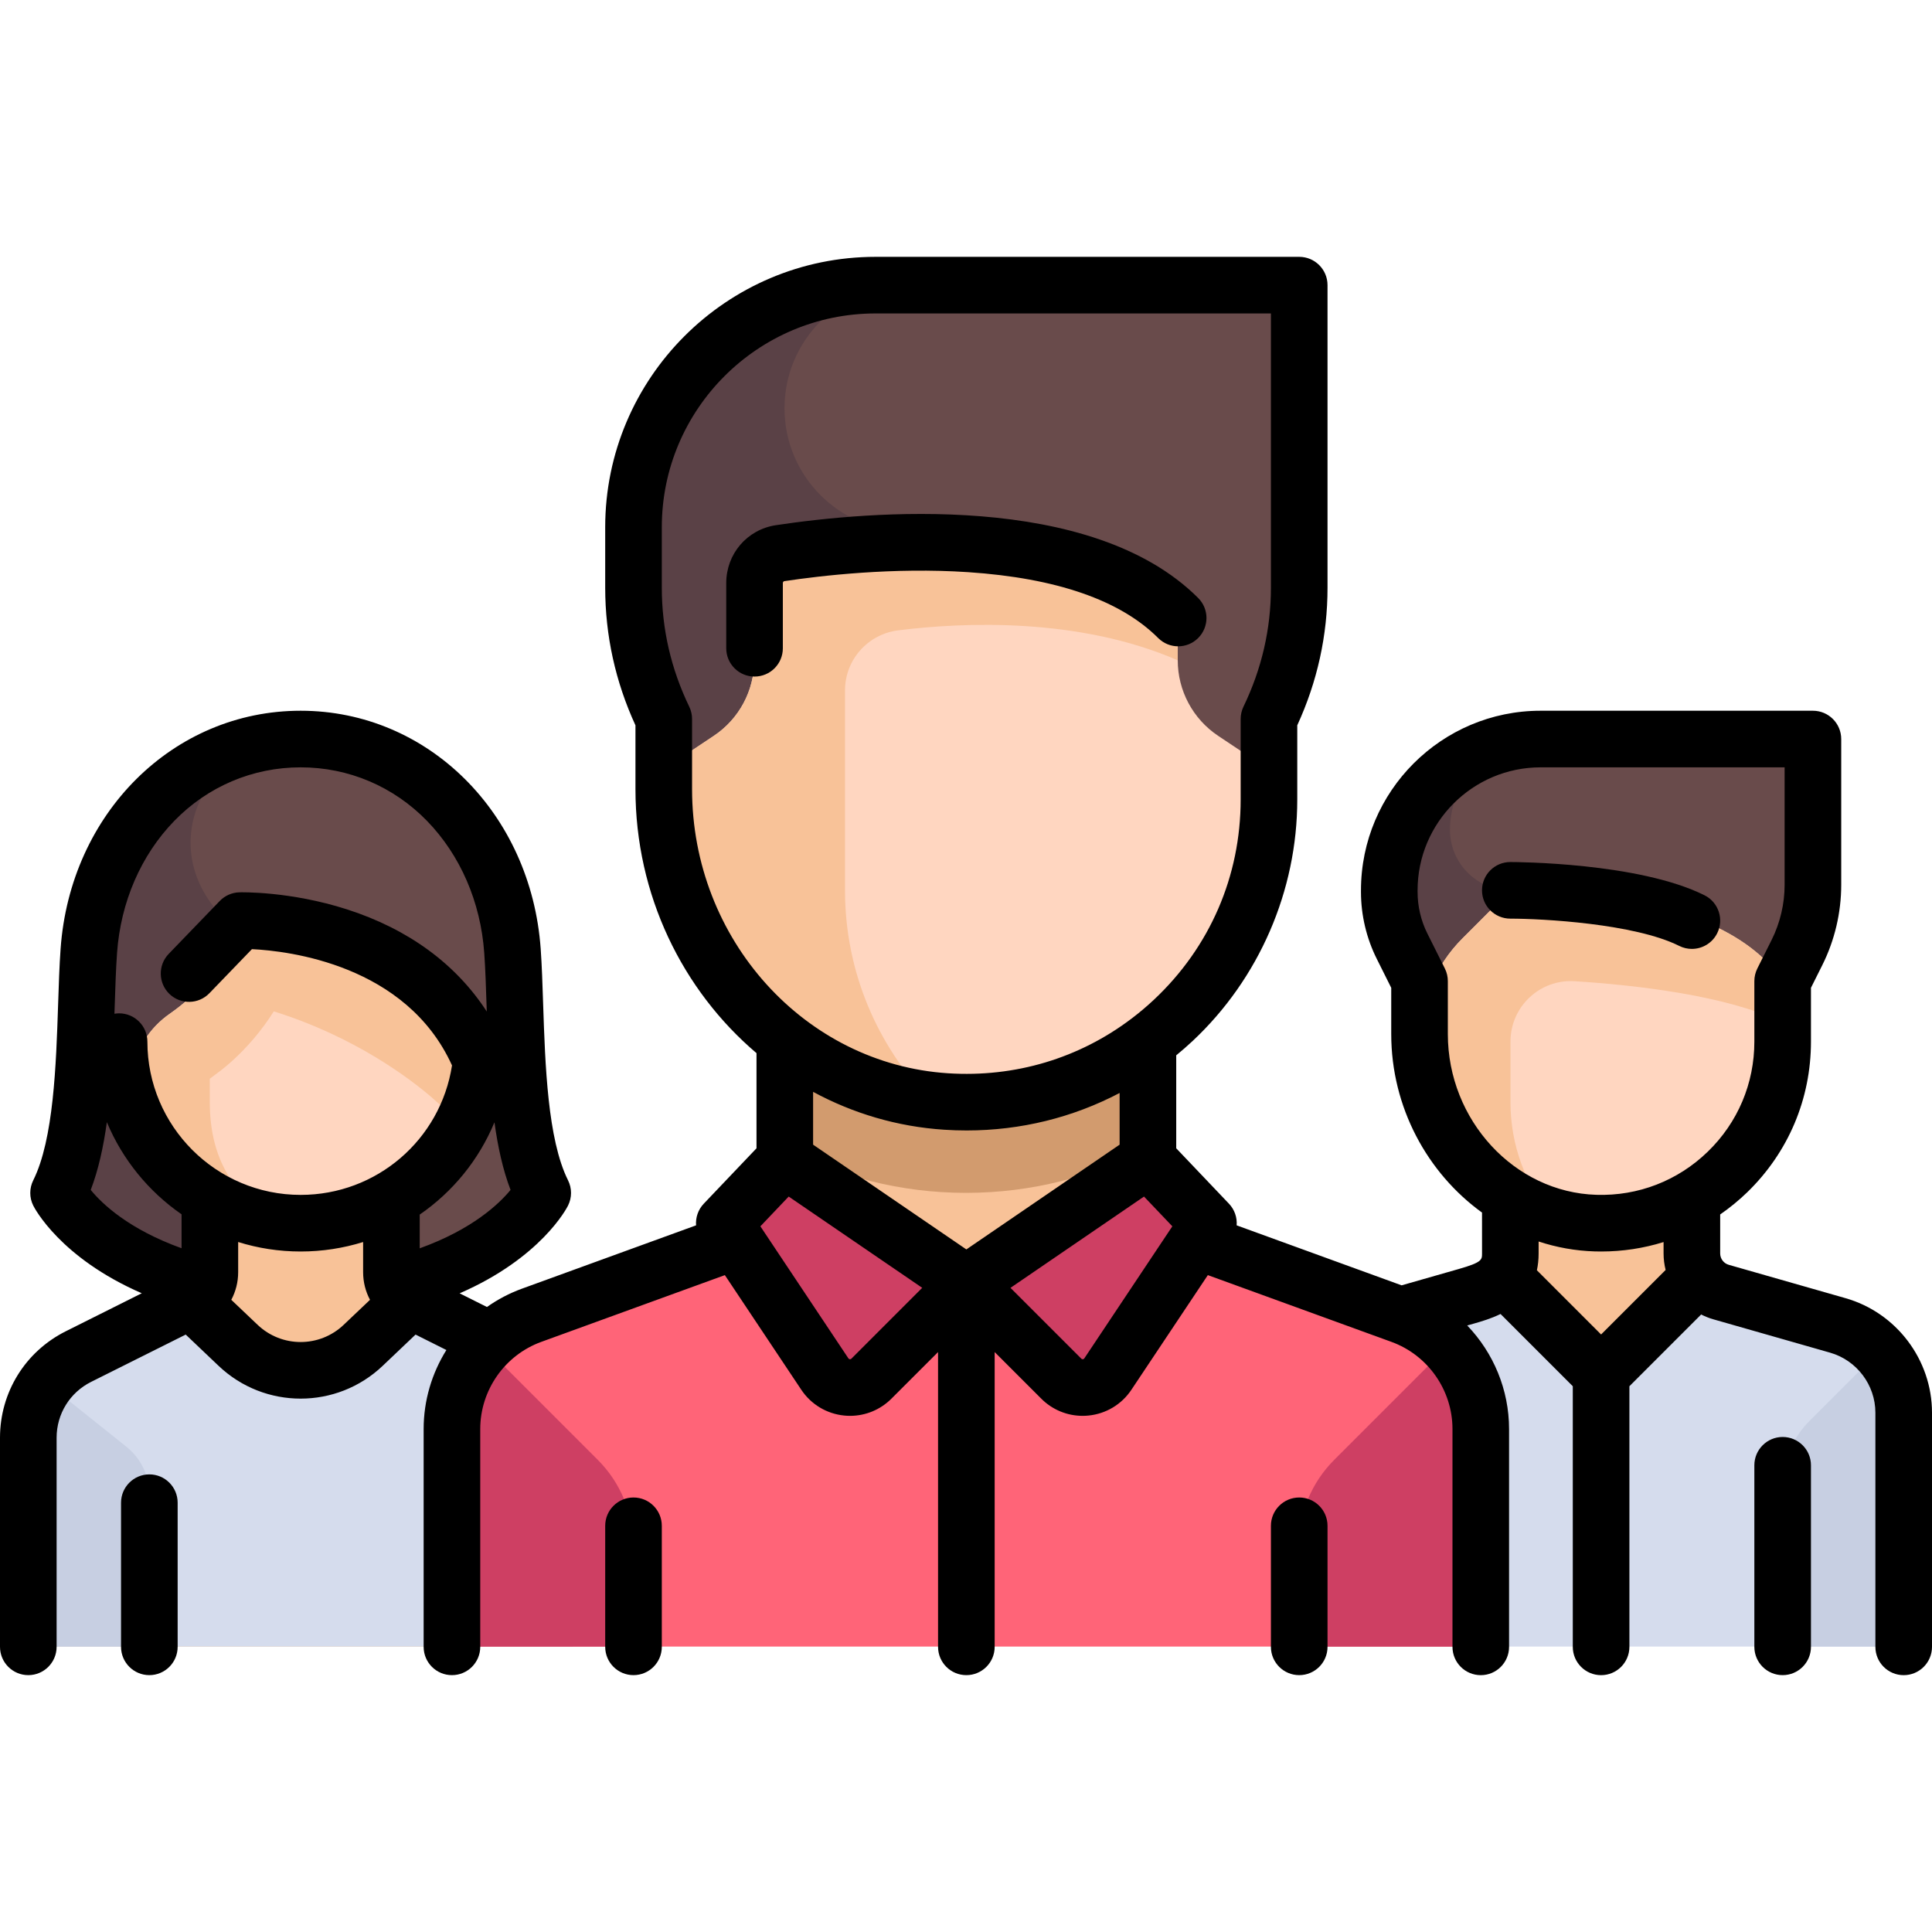 <svg width="80" height="80" viewBox="0 0 80 80" fill="none" xmlns="http://www.w3.org/2000/svg">
<path d="M21.212 39.373C20.869 34.543 17.287 30.606 12.444 30.606C7.602 30.606 4.02 34.543 3.677 39.373C3.472 42.253 3.677 46.889 2.424 49.394C2.424 49.394 3.677 51.898 8.296 53.154L16.618 53.151C21.212 51.898 22.465 49.394 22.465 49.394C21.212 46.889 21.417 42.253 21.212 39.373Z" fill="#694B4B"/>
<path d="M11.192 39.373C6.365 36.96 7.359 32.231 10.797 30.768C6.808 31.547 3.98 35.11 3.677 39.373C3.472 42.253 3.677 46.889 2.424 49.394C2.424 49.394 3.677 51.899 8.296 53.155L12.252 53.153L11.192 39.373Z" fill="#5A4146"/>
<path d="M21.64 56.166L17.587 54.139C16.738 53.715 16.202 52.848 16.202 51.899L16.202 48.141H8.687V51.899C8.687 52.847 8.151 53.715 7.302 54.139L3.249 56.166C1.976 56.802 1.172 58.103 1.172 59.527V68.181H23.717V59.527C23.717 58.104 22.913 56.803 21.64 56.166Z" fill="#F8C298"/>
<path d="M23.717 59.527C23.717 58.104 22.913 56.803 21.64 56.166L17.587 54.139C17.353 54.023 17.15 53.867 16.969 53.692L15.532 55.292C13.834 57.181 11.056 57.181 9.358 55.292L7.92 53.691C7.739 53.867 7.535 54.023 7.302 54.139L3.249 56.166C1.976 56.803 1.172 58.104 1.172 59.527V68.181H23.717L23.717 59.527Z" fill="#D5DCED"/>
<path d="M12.444 50.646C9.574 50.646 7.079 49.037 5.814 46.671C4.953 45.063 5.514 43.046 7.005 41.995C7.292 41.794 7.587 41.564 7.878 41.305C8.774 40.505 9.298 39.663 9.594 39.045C9.847 38.516 10.431 38.217 10.999 38.362C15.421 39.489 18.429 41.792 19.513 42.725C19.801 42.973 19.966 43.338 19.937 43.717C19.638 47.594 16.398 50.646 12.444 50.646Z" fill="#FFD6C0"/>
<path d="M19.511 42.724C18.427 41.79 15.422 39.49 11.004 38.363C10.433 38.217 9.847 38.518 9.592 39.049C9.367 39.517 8.997 40.112 8.447 40.72C8.447 40.721 8.447 40.723 8.447 40.724C8.276 40.918 8.094 41.111 7.878 41.304C7.599 41.553 7.319 41.778 7.041 41.97C5.273 43.193 5.008 45.436 6.091 47.14C7.231 48.932 9.113 50.205 11.305 50.541C9.806 49.52 8.687 48.137 8.687 45.636V44.668C8.972 44.458 9.258 44.249 9.546 43.992C10.242 43.371 10.85 42.652 11.337 41.879C14.711 42.931 16.998 44.685 17.865 45.431C18.102 45.639 18.435 45.933 19.125 46.579C19.567 45.882 19.875 44.524 19.937 43.715C19.966 43.337 19.799 42.971 19.511 42.724Z" fill="#F8C298"/>
<path d="M1.935 57.269C1.453 57.909 1.172 58.695 1.172 59.527V68.181H6.182V61.87C6.182 61.109 5.836 60.389 5.242 59.914L1.935 57.269Z" fill="#C7CFE2"/>
<path d="M22.954 57.269C23.436 57.909 23.717 58.695 23.717 59.527V68.181H18.707V61.87C18.707 61.109 19.053 60.389 19.647 59.914L22.954 57.269Z" fill="#C7CFE2"/>
<path d="M57.535 35.616V36.495C57.535 37.572 57.709 38.642 58.05 39.664L60.04 45.636H63.798V31.858H61.293C59.218 31.858 57.535 33.541 57.535 35.616Z" fill="#5A4146"/>
<path d="M74.781 37.88L72.566 45.636L62.545 36.868C61.162 36.868 60.04 35.747 60.04 34.364C60.04 32.288 61.723 30.606 63.798 30.606H75.07V35.816C75.071 36.514 74.973 37.209 74.781 37.88Z" fill="#694B4B"/>
<path d="M70.061 49.394H62.545V56.909H70.061V49.394Z" fill="#F8C298"/>
<path d="M76.103 54.158L70.06 52.432L66.303 56.909L62.545 52.432L56.503 54.158C54.89 54.62 53.778 56.094 53.778 57.772V68.181H78.828V57.772C78.828 56.094 77.716 54.62 76.103 54.158Z" fill="#D5DCED"/>
<path d="M66.303 50.646C62.153 50.646 58.788 47.282 58.788 43.131C58.788 41.527 59.425 39.989 60.559 38.855L61.793 37.621C62.274 37.14 62.931 36.864 63.611 36.885C67.615 37.011 71.159 37.869 73.096 39.761C73.57 40.224 73.818 40.872 73.818 41.535V43.131C73.818 47.282 70.453 50.646 66.303 50.646Z" fill="#FFD6C0"/>
<path d="M62.545 43.131C62.545 41.686 63.759 40.538 65.201 40.63C67.729 40.791 71.481 41.214 73.783 42.321C73.708 41.792 73.481 40.137 73.096 39.761C71.159 37.869 67.615 37.011 63.611 36.885H63.611C62.931 36.864 62.273 37.14 61.792 37.621L60.559 38.855C59.425 39.989 58.788 41.527 58.788 43.131C58.788 46.558 61.084 49.444 64.221 50.347C63.177 49.059 62.545 47.425 62.545 45.636V43.131H62.545Z" fill="#F8C298"/>
<path d="M73.818 61.504C73.818 60.507 74.214 59.551 74.919 58.846L78.143 55.622C78.574 56.238 78.828 56.98 78.828 57.771V68.181H73.818V61.504Z" fill="#C7CFE2"/>
<path d="M57.995 54.457L47.515 50.646L40 53.151L32.485 50.646L22.005 54.457C20.025 55.177 18.707 57.059 18.707 59.165V68.181H61.293V59.165C61.293 57.059 59.975 55.177 57.995 54.457Z" fill="#FF6478"/>
<path d="M59.945 55.752C60.791 56.66 61.293 57.869 61.293 59.166V68.182H53.778V63.994C53.778 62.666 54.306 61.391 55.245 60.452L59.945 55.752Z" fill="#CE3F63"/>
<path d="M53.778 24.816V14.323C53.778 12.939 52.656 11.818 51.273 11.818H36.242C30.708 11.818 26.222 16.304 26.222 21.838V24.816C26.222 26.162 26.439 27.499 26.865 28.776L27.282 30.027C27.41 30.41 27.475 30.811 27.475 31.215V31.858H52.525V31.215C52.525 30.811 52.59 30.41 52.718 30.027L53.135 28.776C53.561 27.499 53.778 26.162 53.778 24.816Z" fill="#5A4146"/>
<path d="M32.485 16.906C32.485 19.716 34.763 21.995 37.573 21.995H38.278L38.618 31.858H52.525V31.215C52.525 30.812 52.59 30.41 52.718 30.027L53.135 28.776C53.561 27.499 53.778 26.162 53.778 24.816V14.323C53.778 12.939 52.656 11.818 51.273 11.818H37.573C34.763 11.818 32.485 14.096 32.485 16.906Z" fill="#694B4B"/>
<path d="M47.514 41.878H32.484V53.15H47.514V41.878Z" fill="#F8C298"/>
<path d="M32.485 47.547C34.734 48.721 37.287 49.394 40 49.394C42.713 49.394 45.266 48.721 47.515 47.547V41.878H32.485V47.547Z" fill="#D29B6E"/>
<path d="M40 53.151L36.005 57.146C35.468 57.683 34.581 57.622 34.122 57.017L29.98 51.56L31.063 49.277C31.383 48.603 32.217 48.356 32.852 48.747L40 53.151Z" fill="#CE3F63"/>
<path d="M40 53.151L43.995 57.146C44.532 57.683 45.419 57.622 45.878 57.017L50.02 51.56L48.937 49.277C48.617 48.603 47.783 48.356 47.148 48.747L40 53.151Z" fill="#CE3F63"/>
<path d="M40 45.636C33.083 45.636 27.475 40.029 27.475 33.111V31.858L29.559 30.469C30.605 29.772 31.233 28.599 31.233 27.342V23.091C31.233 23.091 41.253 19.333 48.768 25.596C48.768 25.596 48.768 26.449 48.768 27.342C48.768 28.598 49.396 29.772 50.441 30.469L52.525 31.858V33.111C52.525 40.028 46.917 45.636 40 45.636Z" fill="#FFD6C0"/>
<path d="M20.055 55.752C19.209 56.66 18.707 57.869 18.707 59.166V68.182H26.222V63.994C26.222 62.666 25.695 61.391 24.755 60.452L20.055 55.752Z" fill="#CE3F63"/>
<path d="M37.193 26.101C39.917 25.76 44.684 25.564 48.768 27.342C48.768 26.839 48.768 25.596 48.768 25.596C41.252 19.333 31.232 23.091 31.232 23.091V27.342C31.232 28.599 30.605 29.772 29.559 30.469L27.475 31.858V33.111C27.475 39.515 32.284 44.787 38.486 45.536H38.487C36.325 43.285 34.99 40.235 34.99 36.868V28.589C34.99 27.32 35.934 26.259 37.193 26.101Z" fill="#F8C298"/>
<path d="M69.533 39.168C69.701 39.252 69.88 39.292 70.056 39.292C70.486 39.292 70.9 39.055 71.105 38.644C71.395 38.065 71.16 37.361 70.581 37.072C67.859 35.711 62.755 35.695 62.539 35.695C61.892 35.695 61.367 36.22 61.367 36.867C61.367 37.514 61.892 38.039 62.539 38.039C63.856 38.039 67.68 38.242 69.533 39.168Z" fill="black"/>
<path d="M76.424 53.756L71.584 52.373C71.375 52.314 71.229 52.12 71.229 51.903V50.288C71.623 50.015 71.998 49.709 72.35 49.369C74.051 47.717 74.988 45.503 74.988 43.132V40.903L75.456 39.967C75.97 38.94 76.241 37.789 76.241 36.641V30.602C76.241 29.955 75.716 29.43 75.069 29.43H63.792C59.692 29.43 56.355 32.766 56.355 36.867V36.937C56.355 37.892 56.581 38.848 57.008 39.702L57.608 40.903V42.817C57.608 45.85 59.103 48.572 61.367 50.21L61.368 51.903C61.368 52.164 61.368 52.272 60.4 52.548L58.038 53.223L51.207 50.739C51.232 50.417 51.123 50.089 50.888 49.842L48.705 47.548V43.699C48.935 43.508 49.163 43.313 49.383 43.106C52.137 40.525 53.717 36.881 53.717 33.108V30.033C54.548 28.224 54.97 26.309 54.97 24.337V11.807C54.97 11.16 54.445 10.635 53.798 10.635H36.256C30.082 10.635 25.06 15.658 25.06 21.831V24.337C25.06 26.309 25.481 28.224 26.313 30.034V32.679C26.313 37.06 28.261 41.006 31.325 43.608V47.549L29.142 49.842C28.907 50.089 28.798 50.417 28.823 50.739L21.613 53.361C21.09 53.551 20.605 53.808 20.164 54.12L19.032 53.554C22.402 52.087 23.47 50.024 23.521 49.921C23.686 49.591 23.686 49.203 23.521 48.873C22.676 47.183 22.574 44.086 22.491 41.598C22.464 40.77 22.438 39.987 22.389 39.29C21.989 33.669 17.716 29.43 12.449 29.43C7.182 29.43 2.908 33.669 2.509 39.29C2.459 39.987 2.433 40.77 2.406 41.598C2.324 44.087 2.221 47.183 1.377 48.873C1.212 49.203 1.212 49.591 1.377 49.921C1.428 50.023 2.493 52.083 5.87 53.551L2.726 55.124C1.044 55.965 0 57.655 0 59.534V68.192C0 68.839 0.525 69.364 1.172 69.364C1.819 69.364 2.344 68.839 2.344 68.192V59.534C2.344 58.548 2.892 57.661 3.774 57.22L7.69 55.262L9.052 56.557C10.005 57.462 11.226 57.914 12.449 57.914C13.671 57.914 14.893 57.462 15.845 56.557L17.207 55.262L18.484 55.901C17.883 56.863 17.542 57.991 17.542 59.173V68.192C17.542 68.84 18.067 69.364 18.714 69.364C19.361 69.364 19.886 68.84 19.886 68.192V59.173C19.886 57.564 20.901 56.114 22.413 55.564L30.015 52.8L33.18 57.547C33.584 58.154 34.233 58.543 34.958 58.615C35.039 58.623 35.12 58.627 35.2 58.627C35.84 58.627 36.454 58.374 36.912 57.916L38.843 55.986V68.192C38.843 68.84 39.367 69.364 40.015 69.364C40.662 69.364 41.187 68.84 41.187 68.192V55.986L43.117 57.916C43.575 58.375 44.189 58.627 44.829 58.627C44.909 58.627 44.99 58.623 45.071 58.615C45.797 58.543 46.445 58.154 46.849 57.547L50.014 52.8L57.616 55.564C59.128 56.114 60.144 57.564 60.144 59.173V68.193C60.144 68.84 60.668 69.365 61.316 69.365C61.963 69.365 62.487 68.84 62.487 68.193V59.173C62.487 57.544 61.84 56.016 60.754 54.885L61.044 54.803C61.336 54.719 61.734 54.605 62.134 54.409L65.126 57.401V68.193C65.126 68.84 65.651 69.365 66.298 69.365C66.945 69.365 67.47 68.84 67.47 68.193V57.401L70.441 54.43C70.599 54.51 70.765 54.578 70.94 54.628L75.78 56.011C76.885 56.326 77.656 57.349 77.656 58.498V68.193C77.656 68.84 78.181 69.365 78.828 69.365C79.475 69.365 80 68.84 80 68.193V58.498C80 56.308 78.529 54.358 76.424 53.756ZM17.38 51.69L17.38 50.293C18.743 49.354 19.827 48.034 20.474 46.473C20.614 47.482 20.821 48.438 21.141 49.272C20.674 49.841 19.569 50.902 17.38 51.69ZM4.847 39.456C4.997 37.351 5.838 35.41 7.216 33.992C8.607 32.562 10.465 31.774 12.449 31.774C14.433 31.774 16.291 32.562 17.682 33.992C19.06 35.41 19.902 37.351 20.051 39.456C20.098 40.109 20.123 40.87 20.149 41.675C20.152 41.745 20.154 41.815 20.156 41.885C18.881 39.92 16.912 38.472 14.368 37.655C12.018 36.9 9.996 36.947 9.911 36.949C9.604 36.957 9.313 37.086 9.1 37.307L6.985 39.499C6.536 39.965 6.55 40.707 7.015 41.157C7.481 41.606 8.223 41.592 8.672 41.126L10.432 39.302C11.947 39.376 16.822 39.943 18.717 44.117C18.24 47.194 15.596 49.478 12.449 49.478C8.95 49.478 6.103 46.631 6.103 43.132C6.103 42.485 5.579 41.96 4.931 41.96C4.866 41.96 4.802 41.967 4.739 41.977C4.742 41.877 4.746 41.776 4.749 41.676C4.775 40.87 4.8 40.109 4.847 39.456ZM3.757 49.272C4.077 48.435 4.285 47.477 4.425 46.466C5.071 48.015 6.154 49.338 7.518 50.282V51.687C5.326 50.898 4.226 49.846 3.757 49.272ZM10.667 54.858L9.577 53.822C9.761 53.478 9.862 53.087 9.862 52.678V51.429C10.679 51.684 11.548 51.822 12.449 51.822C13.349 51.822 14.217 51.684 15.036 51.43L15.036 52.678C15.036 53.087 15.137 53.478 15.321 53.823L14.231 54.858C13.232 55.808 11.666 55.808 10.667 54.858ZM28.657 32.679V29.771C28.657 29.595 28.617 29.421 28.54 29.262C27.786 27.7 27.404 26.043 27.404 24.337V21.831C27.404 16.95 31.375 12.979 36.256 12.979H52.626V24.337C52.626 26.043 52.244 27.7 51.489 29.262C51.413 29.421 51.373 29.595 51.373 29.771V33.108C51.373 36.282 50.097 39.225 47.781 41.397C47.491 41.668 47.191 41.922 46.881 42.158C46.874 42.163 46.867 42.168 46.861 42.173C44.691 43.821 42.032 44.621 39.257 44.442C33.313 44.057 28.657 38.89 28.657 32.679ZM39.105 46.78C39.414 46.8 39.721 46.81 40.027 46.81C42.268 46.81 44.424 46.275 46.361 45.258V47.398L40.015 51.736L33.669 47.398V45.211C35.311 46.099 37.149 46.654 39.105 46.78ZM35.255 56.259C35.247 56.267 35.228 56.286 35.19 56.282C35.152 56.278 35.137 56.256 35.13 56.246L31.486 50.779L32.658 49.547L38.187 53.326L35.255 56.259ZM44.9 56.246C44.893 56.256 44.878 56.278 44.84 56.282C44.802 56.287 44.783 56.267 44.775 56.259L41.842 53.327L47.371 49.547L48.544 50.779L44.9 56.246ZM59.952 42.817V40.626C59.952 40.444 59.91 40.265 59.828 40.102L59.104 38.654C58.839 38.124 58.699 37.53 58.699 36.937V36.867C58.699 34.059 60.984 31.774 63.792 31.774H73.897V36.641C73.897 37.428 73.711 38.215 73.36 38.919L72.768 40.102C72.687 40.265 72.644 40.444 72.644 40.626V43.132C72.644 44.863 71.96 46.481 70.717 47.687C69.475 48.892 67.835 49.529 66.102 49.475C62.711 49.373 59.952 46.386 59.952 42.817ZM66.032 51.818C66.122 51.821 66.212 51.822 66.302 51.822C67.191 51.822 68.059 51.688 68.885 51.431V51.903C68.885 52.137 68.915 52.366 68.97 52.586L66.298 55.258L63.639 52.599C63.685 52.388 63.711 52.157 63.711 51.902L63.711 51.408C64.449 51.65 65.227 51.794 66.032 51.818Z" fill="black"/>
<path d="M73.816 59.502C73.169 59.502 72.644 60.027 72.644 60.674V68.192C72.644 68.839 73.169 69.364 73.816 69.364C74.463 69.364 74.988 68.839 74.988 68.192V60.674C74.988 60.027 74.463 59.502 73.816 59.502Z" fill="black"/>
<path d="M6.184 61.051C5.537 61.051 5.012 61.576 5.012 62.223V68.192C5.012 68.839 5.537 69.364 6.184 69.364C6.831 69.364 7.356 68.839 7.356 68.192V62.223C7.356 61.576 6.831 61.051 6.184 61.051Z" fill="black"/>
<path d="M32.416 24.143C32.416 24.104 32.442 24.07 32.477 24.064C33.987 23.837 36.985 23.485 40.09 23.692C43.745 23.936 46.391 24.853 47.957 26.419C48.415 26.877 49.157 26.877 49.614 26.419C50.072 25.961 50.072 25.219 49.614 24.762C45.182 20.33 35.909 21.177 32.127 21.747C30.936 21.927 30.072 22.934 30.072 24.144V26.843C30.072 27.491 30.597 28.015 31.244 28.015C31.891 28.015 32.416 27.491 32.416 26.843V24.143Z" fill="black"/>
<path d="M26.232 62.008C25.585 62.008 25.06 62.533 25.06 63.18V68.192C25.06 68.839 25.585 69.364 26.232 69.364C26.879 69.364 27.404 68.839 27.404 68.192V63.18C27.404 62.533 26.879 62.008 26.232 62.008Z" fill="black"/>
<path d="M53.798 62.008C53.151 62.008 52.626 62.533 52.626 63.18V68.192C52.626 68.839 53.151 69.364 53.798 69.364C54.445 69.364 54.97 68.839 54.97 68.192V63.18C54.97 62.533 54.445 62.008 53.798 62.008Z" fill="black"/>
</svg>
